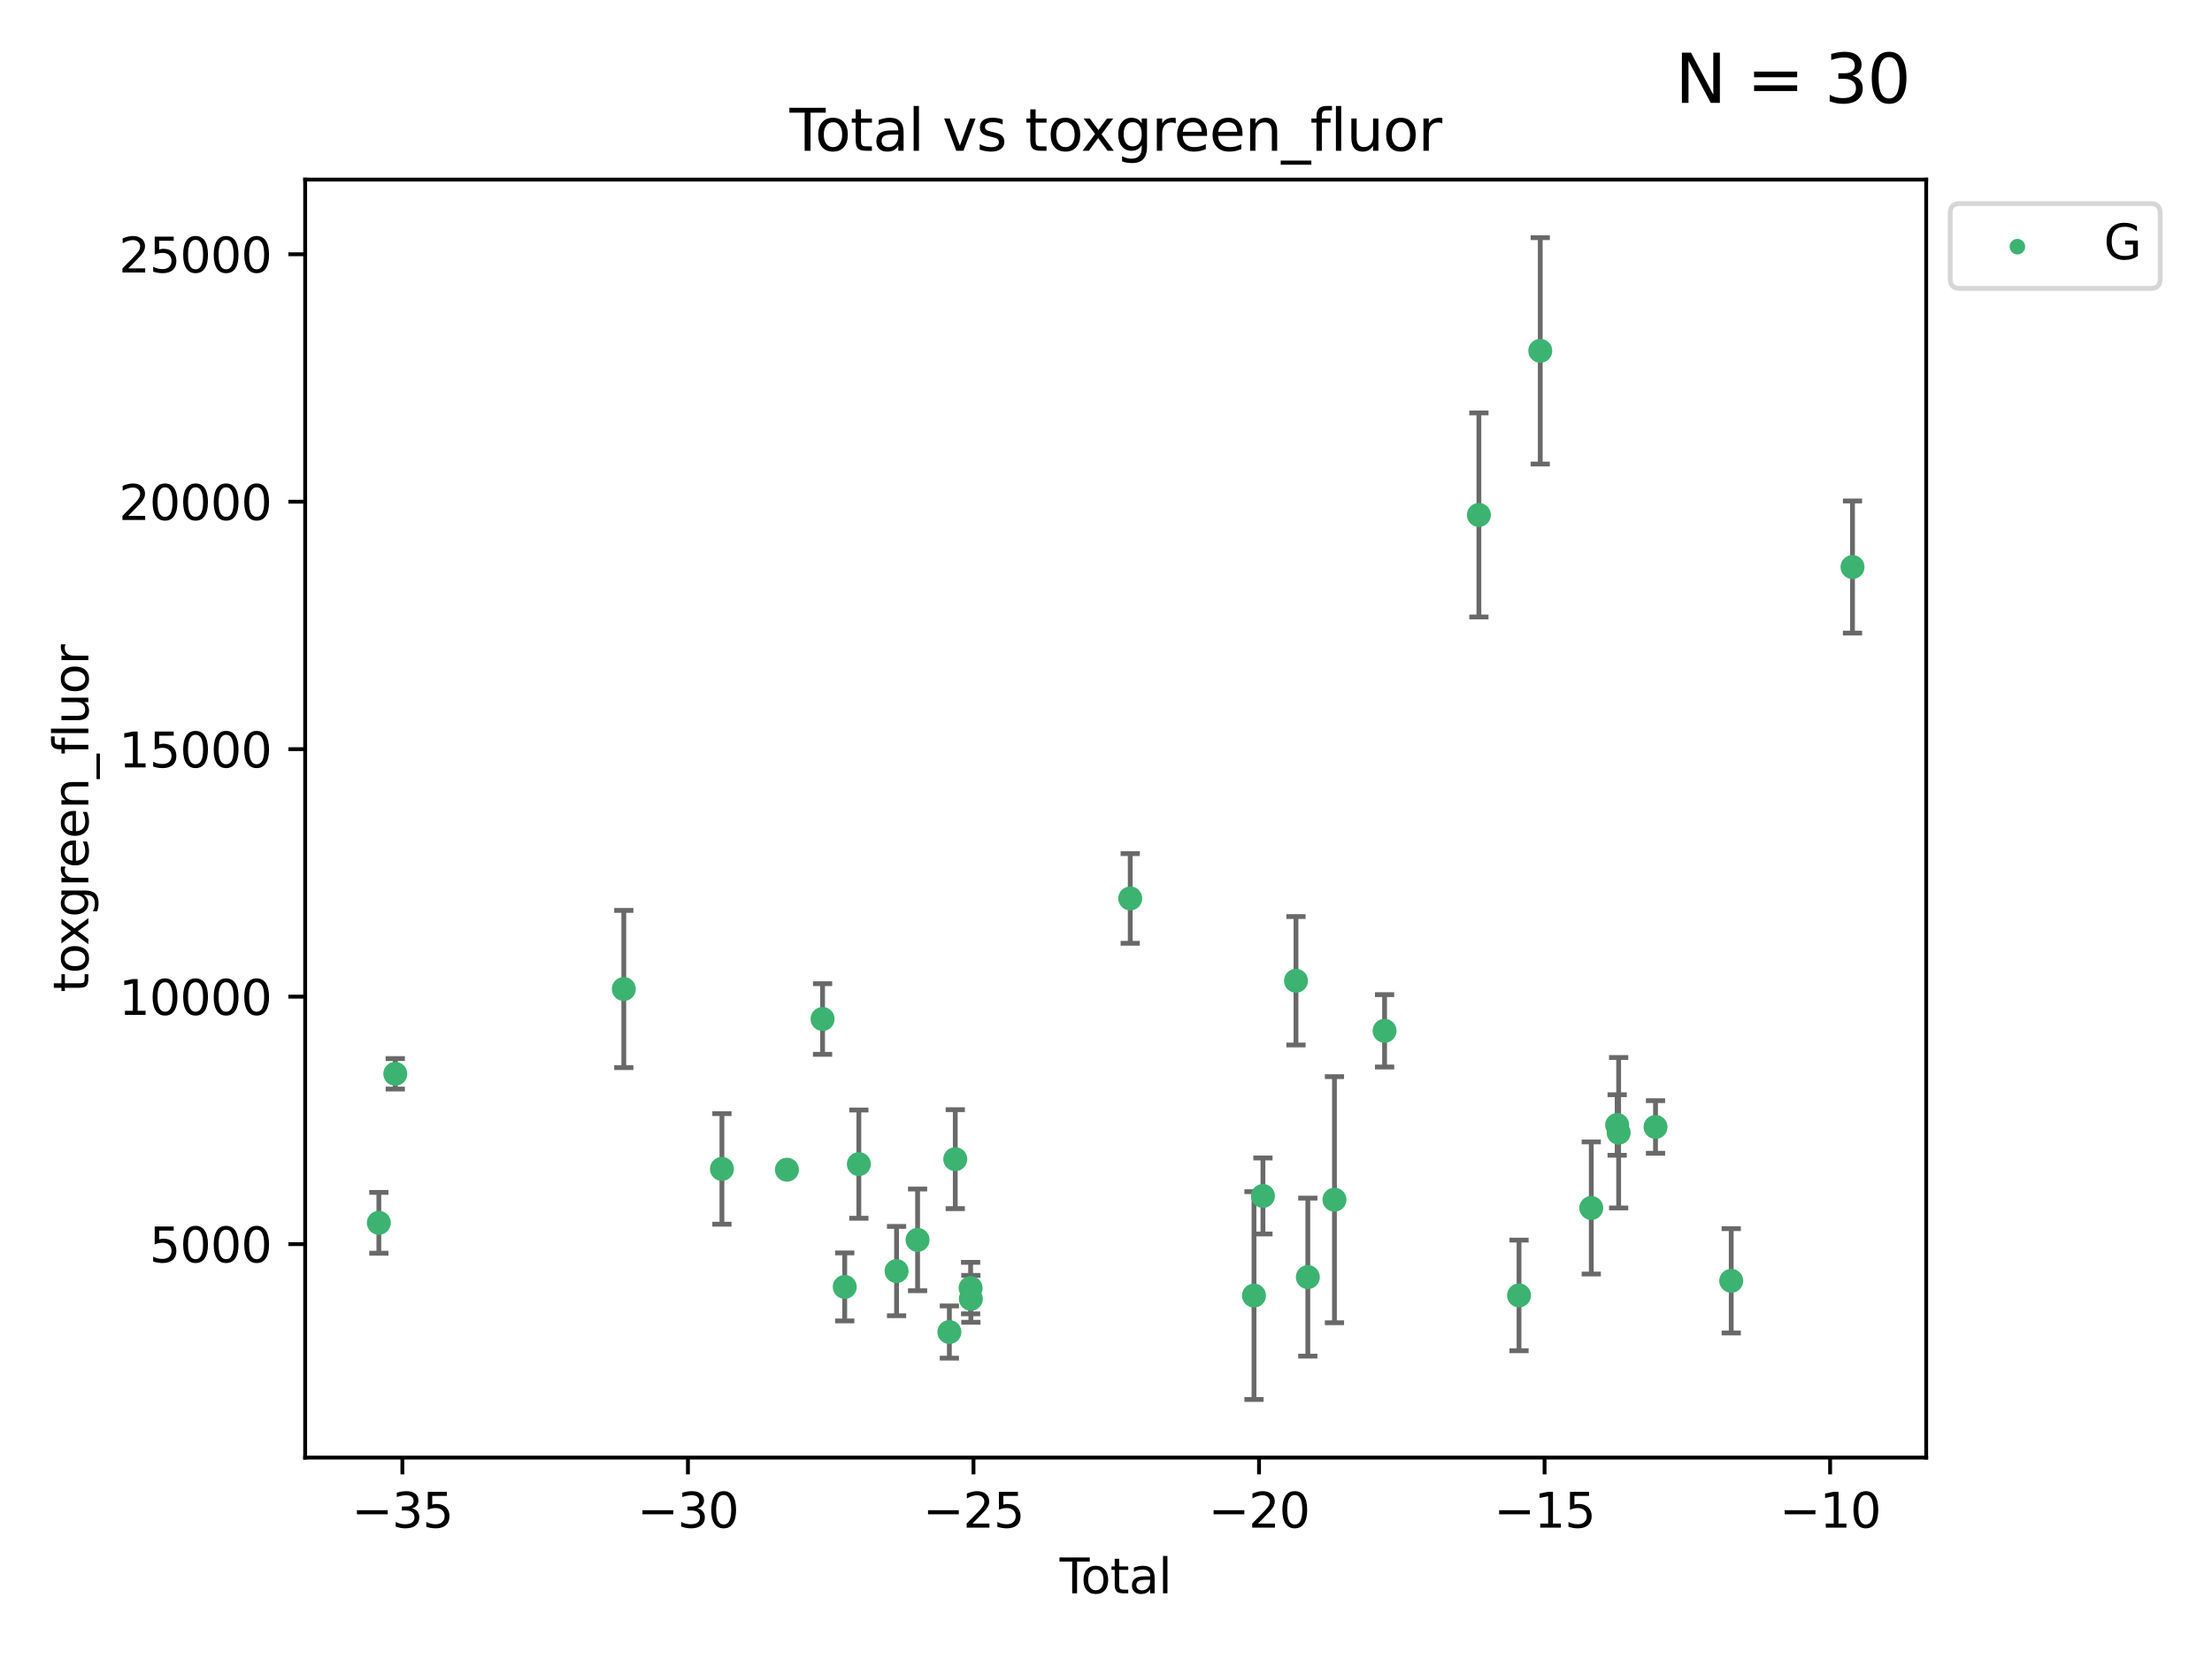 <?xml version="1.0" encoding="utf-8" standalone="no"?>
<!DOCTYPE svg PUBLIC "-//W3C//DTD SVG 1.1//EN"
  "http://www.w3.org/Graphics/SVG/1.1/DTD/svg11.dtd">
<svg xmlns:xlink="http://www.w3.org/1999/xlink" width="460.8pt" height="345.6pt" viewBox="0 0 460.8 345.6" xmlns="http://www.w3.org/2000/svg" version="1.1">
 <defs>
  <style type="text/css">*{stroke-linejoin: round; stroke-linecap: butt}</style>
 </defs>
 <g id="figure_1">
  <g id="patch_1">
   <path d="M 0 345.6 
L 460.8 345.6 
L 460.8 0 
L 0 0 
z
" style="fill: #ffffff"/>
  </g>
  <g id="axes_1">
   <g id="patch_2">
    <path d="M 63.571 303.64 
L 401.26 303.64 
L 401.26 37.411 
L 63.571 37.411 
z
" style="fill: #ffffff"/>
   </g>
   <g id="PathCollection_1">
    <defs>
     <path id="md6743d8548" d="M 0 1.118 
C 0.297 1.118 0.581 1 0.791 0.791 
C 1 0.581 1.118 0.297 1.118 0 
C 1.118 -0.297 1 -0.581 0.791 -0.791 
C 0.581 -1 0.297 -1.118 0 -1.118 
C -0.297 -1.118 -0.581 -1 -0.791 -0.791 
C -1 -0.581 -1.118 -0.297 -1.118 0 
C -1.118 0.297 -1 0.581 -0.791 0.791 
C -0.581 1 -0.297 1.118 0 1.118 
z
" style="stroke: #3cb371"/>
    </defs>
    <g clip-path="url(#pfa1fa886af)">
     <use xlink:href="#md6743d8548" x="78.921" y="254.733" style="fill: #3cb371; stroke: #3cb371"/>
     <use xlink:href="#md6743d8548" x="82.343" y="223.696" style="fill: #3cb371; stroke: #3cb371"/>
     <use xlink:href="#md6743d8548" x="129.95" y="206.031" style="fill: #3cb371; stroke: #3cb371"/>
     <use xlink:href="#md6743d8548" x="150.39" y="243.507" style="fill: #3cb371; stroke: #3cb371"/>
     <use xlink:href="#md6743d8548" x="163.931" y="243.675" style="fill: #3cb371; stroke: #3cb371"/>
     <use xlink:href="#md6743d8548" x="171.358" y="212.277" style="fill: #3cb371; stroke: #3cb371"/>
     <use xlink:href="#md6743d8548" x="175.972" y="268.086" style="fill: #3cb371; stroke: #3cb371"/>
     <use xlink:href="#md6743d8548" x="178.915" y="242.509" style="fill: #3cb371; stroke: #3cb371"/>
     <use xlink:href="#md6743d8548" x="186.771" y="264.787" style="fill: #3cb371; stroke: #3cb371"/>
     <use xlink:href="#md6743d8548" x="191.149" y="258.29" style="fill: #3cb371; stroke: #3cb371"/>
     <use xlink:href="#md6743d8548" x="197.771" y="277.486" style="fill: #3cb371; stroke: #3cb371"/>
     <use xlink:href="#md6743d8548" x="199" y="241.474" style="fill: #3cb371; stroke: #3cb371"/>
     <use xlink:href="#md6743d8548" x="202.198" y="268.329" style="fill: #3cb371; stroke: #3cb371"/>
     <use xlink:href="#md6743d8548" x="202.248" y="270.569" style="fill: #3cb371; stroke: #3cb371"/>
     <use xlink:href="#md6743d8548" x="235.447" y="187.165" style="fill: #3cb371; stroke: #3cb371"/>
     <use xlink:href="#md6743d8548" x="261.228" y="269.895" style="fill: #3cb371; stroke: #3cb371"/>
     <use xlink:href="#md6743d8548" x="263.091" y="249.143" style="fill: #3cb371; stroke: #3cb371"/>
     <use xlink:href="#md6743d8548" x="269.975" y="204.313" style="fill: #3cb371; stroke: #3cb371"/>
     <use xlink:href="#md6743d8548" x="272.445" y="266.047" style="fill: #3cb371; stroke: #3cb371"/>
     <use xlink:href="#md6743d8548" x="277.992" y="249.917" style="fill: #3cb371; stroke: #3cb371"/>
     <use xlink:href="#md6743d8548" x="288.435" y="214.737" style="fill: #3cb371; stroke: #3cb371"/>
     <use xlink:href="#md6743d8548" x="308.08" y="107.273" style="fill: #3cb371; stroke: #3cb371"/>
     <use xlink:href="#md6743d8548" x="316.442" y="269.859" style="fill: #3cb371; stroke: #3cb371"/>
     <use xlink:href="#md6743d8548" x="320.864" y="73.086" style="fill: #3cb371; stroke: #3cb371"/>
     <use xlink:href="#md6743d8548" x="331.491" y="251.643" style="fill: #3cb371; stroke: #3cb371"/>
     <use xlink:href="#md6743d8548" x="336.885" y="234.353" style="fill: #3cb371; stroke: #3cb371"/>
     <use xlink:href="#md6743d8548" x="337.195" y="235.969" style="fill: #3cb371; stroke: #3cb371"/>
     <use xlink:href="#md6743d8548" x="344.877" y="234.766" style="fill: #3cb371; stroke: #3cb371"/>
     <use xlink:href="#md6743d8548" x="360.645" y="266.818" style="fill: #3cb371; stroke: #3cb371"/>
     <use xlink:href="#md6743d8548" x="385.911" y="118.122" style="fill: #3cb371; stroke: #3cb371"/>
    </g>
   </g>
   <g id="matplotlib.axis_1">
    <g id="xtick_1">
     <g id="line2d_1">
      <defs>
       <path id="md0220ce184" d="M 0 0 
L 0 3.5 
" style="stroke: #000000; stroke-width: 0.8"/>
      </defs>
      <g>
       <use xlink:href="#md0220ce184" x="83.825" y="303.64" style="stroke: #000000; stroke-width: 0.8"/>
      </g>
     </g>
     <g id="text_1">
      <!-- −35 -->
      <g transform="translate(73.272 318.238)scale(0.1 -0.1)">
       <defs>
        <path id="DejaVuSans-2212" d="M 678 2272 
L 4684 2272 
L 4684 1741 
L 678 1741 
L 678 2272 
z
" transform="scale(0.016)"/>
        <path id="DejaVuSans-33" d="M 2597 2516 
Q 3050 2419 3304 2112 
Q 3559 1806 3559 1356 
Q 3559 666 3084 287 
Q 2609 -91 1734 -91 
Q 1441 -91 1130 -33 
Q 819 25 488 141 
L 488 750 
Q 750 597 1062 519 
Q 1375 441 1716 441 
Q 2309 441 2620 675 
Q 2931 909 2931 1356 
Q 2931 1769 2642 2001 
Q 2353 2234 1838 2234 
L 1294 2234 
L 1294 2753 
L 1863 2753 
Q 2328 2753 2575 2939 
Q 2822 3125 2822 3475 
Q 2822 3834 2567 4026 
Q 2313 4219 1838 4219 
Q 1578 4219 1281 4162 
Q 984 4106 628 3988 
L 628 4550 
Q 988 4650 1302 4700 
Q 1616 4750 1894 4750 
Q 2613 4750 3031 4423 
Q 3450 4097 3450 3541 
Q 3450 3153 3228 2886 
Q 3006 2619 2597 2516 
z
" transform="scale(0.016)"/>
        <path id="DejaVuSans-35" d="M 691 4666 
L 3169 4666 
L 3169 4134 
L 1269 4134 
L 1269 2991 
Q 1406 3038 1543 3061 
Q 1681 3084 1819 3084 
Q 2600 3084 3056 2656 
Q 3513 2228 3513 1497 
Q 3513 744 3044 326 
Q 2575 -91 1722 -91 
Q 1428 -91 1123 -41 
Q 819 9 494 109 
L 494 744 
Q 775 591 1075 516 
Q 1375 441 1709 441 
Q 2250 441 2565 725 
Q 2881 1009 2881 1497 
Q 2881 1984 2565 2268 
Q 2250 2553 1709 2553 
Q 1456 2553 1204 2497 
Q 953 2441 691 2322 
L 691 4666 
z
" transform="scale(0.016)"/>
       </defs>
       <use xlink:href="#DejaVuSans-2212"/>
       <use xlink:href="#DejaVuSans-33" x="83.789"/>
       <use xlink:href="#DejaVuSans-35" x="147.412"/>
      </g>
     </g>
    </g>
    <g id="xtick_2">
     <g id="line2d_2">
      <g>
       <use xlink:href="#md0220ce184" x="143.309" y="303.64" style="stroke: #000000; stroke-width: 0.8"/>
      </g>
     </g>
     <g id="text_2">
      <!-- −30 -->
      <g transform="translate(132.757 318.238)scale(0.1 -0.1)">
       <defs>
        <path id="DejaVuSans-30" d="M 2034 4250 
Q 1547 4250 1301 3770 
Q 1056 3291 1056 2328 
Q 1056 1369 1301 889 
Q 1547 409 2034 409 
Q 2525 409 2770 889 
Q 3016 1369 3016 2328 
Q 3016 3291 2770 3770 
Q 2525 4250 2034 4250 
z
M 2034 4750 
Q 2819 4750 3233 4129 
Q 3647 3509 3647 2328 
Q 3647 1150 3233 529 
Q 2819 -91 2034 -91 
Q 1250 -91 836 529 
Q 422 1150 422 2328 
Q 422 3509 836 4129 
Q 1250 4750 2034 4750 
z
" transform="scale(0.016)"/>
       </defs>
       <use xlink:href="#DejaVuSans-2212"/>
       <use xlink:href="#DejaVuSans-33" x="83.789"/>
       <use xlink:href="#DejaVuSans-30" x="147.412"/>
      </g>
     </g>
    </g>
    <g id="xtick_3">
     <g id="line2d_3">
      <g>
       <use xlink:href="#md0220ce184" x="202.794" y="303.64" style="stroke: #000000; stroke-width: 0.8"/>
      </g>
     </g>
     <g id="text_3">
      <!-- −25 -->
      <g transform="translate(192.241 318.238)scale(0.1 -0.1)">
       <defs>
        <path id="DejaVuSans-32" d="M 1228 531 
L 3431 531 
L 3431 0 
L 469 0 
L 469 531 
Q 828 903 1448 1529 
Q 2069 2156 2228 2338 
Q 2531 2678 2651 2914 
Q 2772 3150 2772 3378 
Q 2772 3750 2511 3984 
Q 2250 4219 1831 4219 
Q 1534 4219 1204 4116 
Q 875 4013 500 3803 
L 500 4441 
Q 881 4594 1212 4672 
Q 1544 4750 1819 4750 
Q 2544 4750 2975 4387 
Q 3406 4025 3406 3419 
Q 3406 3131 3298 2873 
Q 3191 2616 2906 2266 
Q 2828 2175 2409 1742 
Q 1991 1309 1228 531 
z
" transform="scale(0.016)"/>
       </defs>
       <use xlink:href="#DejaVuSans-2212"/>
       <use xlink:href="#DejaVuSans-32" x="83.789"/>
       <use xlink:href="#DejaVuSans-35" x="147.412"/>
      </g>
     </g>
    </g>
    <g id="xtick_4">
     <g id="line2d_4">
      <g>
       <use xlink:href="#md0220ce184" x="262.278" y="303.64" style="stroke: #000000; stroke-width: 0.8"/>
      </g>
     </g>
     <g id="text_4">
      <!-- −20 -->
      <g transform="translate(251.726 318.238)scale(0.1 -0.1)">
       <use xlink:href="#DejaVuSans-2212"/>
       <use xlink:href="#DejaVuSans-32" x="83.789"/>
       <use xlink:href="#DejaVuSans-30" x="147.412"/>
      </g>
     </g>
    </g>
    <g id="xtick_5">
     <g id="line2d_5">
      <g>
       <use xlink:href="#md0220ce184" x="321.763" y="303.64" style="stroke: #000000; stroke-width: 0.8"/>
      </g>
     </g>
     <g id="text_5">
      <!-- −15 -->
      <g transform="translate(311.21 318.238)scale(0.1 -0.1)">
       <defs>
        <path id="DejaVuSans-31" d="M 794 531 
L 1825 531 
L 1825 4091 
L 703 3866 
L 703 4441 
L 1819 4666 
L 2450 4666 
L 2450 531 
L 3481 531 
L 3481 0 
L 794 0 
L 794 531 
z
" transform="scale(0.016)"/>
       </defs>
       <use xlink:href="#DejaVuSans-2212"/>
       <use xlink:href="#DejaVuSans-31" x="83.789"/>
       <use xlink:href="#DejaVuSans-35" x="147.412"/>
      </g>
     </g>
    </g>
    <g id="xtick_6">
     <g id="line2d_6">
      <g>
       <use xlink:href="#md0220ce184" x="381.247" y="303.64" style="stroke: #000000; stroke-width: 0.8"/>
      </g>
     </g>
     <g id="text_6">
      <!-- −10 -->
      <g transform="translate(370.695 318.238)scale(0.1 -0.1)">
       <use xlink:href="#DejaVuSans-2212"/>
       <use xlink:href="#DejaVuSans-31" x="83.789"/>
       <use xlink:href="#DejaVuSans-30" x="147.412"/>
      </g>
     </g>
    </g>
    <g id="text_7">
     <!-- Total -->
     <g transform="translate(220.739 331.917)scale(0.1 -0.1)">
      <defs>
       <path id="DejaVuSans-54" d="M -19 4666 
L 3928 4666 
L 3928 4134 
L 2272 4134 
L 2272 0 
L 1638 0 
L 1638 4134 
L -19 4134 
L -19 4666 
z
" transform="scale(0.016)"/>
       <path id="DejaVuSans-6f" d="M 1959 3097 
Q 1497 3097 1228 2736 
Q 959 2375 959 1747 
Q 959 1119 1226 758 
Q 1494 397 1959 397 
Q 2419 397 2687 759 
Q 2956 1122 2956 1747 
Q 2956 2369 2687 2733 
Q 2419 3097 1959 3097 
z
M 1959 3584 
Q 2709 3584 3137 3096 
Q 3566 2609 3566 1747 
Q 3566 888 3137 398 
Q 2709 -91 1959 -91 
Q 1206 -91 779 398 
Q 353 888 353 1747 
Q 353 2609 779 3096 
Q 1206 3584 1959 3584 
z
" transform="scale(0.016)"/>
       <path id="DejaVuSans-74" d="M 1172 4494 
L 1172 3500 
L 2356 3500 
L 2356 3053 
L 1172 3053 
L 1172 1153 
Q 1172 725 1289 603 
Q 1406 481 1766 481 
L 2356 481 
L 2356 0 
L 1766 0 
Q 1100 0 847 248 
Q 594 497 594 1153 
L 594 3053 
L 172 3053 
L 172 3500 
L 594 3500 
L 594 4494 
L 1172 4494 
z
" transform="scale(0.016)"/>
       <path id="DejaVuSans-61" d="M 2194 1759 
Q 1497 1759 1228 1600 
Q 959 1441 959 1056 
Q 959 750 1161 570 
Q 1363 391 1709 391 
Q 2188 391 2477 730 
Q 2766 1069 2766 1631 
L 2766 1759 
L 2194 1759 
z
M 3341 1997 
L 3341 0 
L 2766 0 
L 2766 531 
Q 2569 213 2275 61 
Q 1981 -91 1556 -91 
Q 1019 -91 701 211 
Q 384 513 384 1019 
Q 384 1609 779 1909 
Q 1175 2209 1959 2209 
L 2766 2209 
L 2766 2266 
Q 2766 2663 2505 2880 
Q 2244 3097 1772 3097 
Q 1472 3097 1187 3025 
Q 903 2953 641 2809 
L 641 3341 
Q 956 3463 1253 3523 
Q 1550 3584 1831 3584 
Q 2591 3584 2966 3190 
Q 3341 2797 3341 1997 
z
" transform="scale(0.016)"/>
       <path id="DejaVuSans-6c" d="M 603 4863 
L 1178 4863 
L 1178 0 
L 603 0 
L 603 4863 
z
" transform="scale(0.016)"/>
      </defs>
      <use xlink:href="#DejaVuSans-54"/>
      <use xlink:href="#DejaVuSans-6f" x="44.084"/>
      <use xlink:href="#DejaVuSans-74" x="105.266"/>
      <use xlink:href="#DejaVuSans-61" x="144.475"/>
      <use xlink:href="#DejaVuSans-6c" x="205.754"/>
     </g>
    </g>
   </g>
   <g id="matplotlib.axis_2">
    <g id="ytick_1">
     <g id="line2d_7">
      <defs>
       <path id="m337aaa0ba7" d="M 0 0 
L -3.5 0 
" style="stroke: #000000; stroke-width: 0.8"/>
      </defs>
      <g>
       <use xlink:href="#m337aaa0ba7" x="63.571" y="259.169" style="stroke: #000000; stroke-width: 0.8"/>
      </g>
     </g>
     <g id="text_8">
      <!-- 5000 -->
      <g transform="translate(31.121 262.968)scale(0.1 -0.1)">
       <use xlink:href="#DejaVuSans-35"/>
       <use xlink:href="#DejaVuSans-30" x="63.623"/>
       <use xlink:href="#DejaVuSans-30" x="127.246"/>
       <use xlink:href="#DejaVuSans-30" x="190.869"/>
      </g>
     </g>
    </g>
    <g id="ytick_2">
     <g id="line2d_8">
      <g>
       <use xlink:href="#m337aaa0ba7" x="63.571" y="207.618" style="stroke: #000000; stroke-width: 0.8"/>
      </g>
     </g>
     <g id="text_9">
      <!-- 10000 -->
      <g transform="translate(24.759 211.417)scale(0.1 -0.1)">
       <use xlink:href="#DejaVuSans-31"/>
       <use xlink:href="#DejaVuSans-30" x="63.623"/>
       <use xlink:href="#DejaVuSans-30" x="127.246"/>
       <use xlink:href="#DejaVuSans-30" x="190.869"/>
       <use xlink:href="#DejaVuSans-30" x="254.492"/>
      </g>
     </g>
    </g>
    <g id="ytick_3">
     <g id="line2d_9">
      <g>
       <use xlink:href="#m337aaa0ba7" x="63.571" y="156.067" style="stroke: #000000; stroke-width: 0.8"/>
      </g>
     </g>
     <g id="text_10">
      <!-- 15000 -->
      <g transform="translate(24.759 159.866)scale(0.1 -0.1)">
       <use xlink:href="#DejaVuSans-31"/>
       <use xlink:href="#DejaVuSans-35" x="63.623"/>
       <use xlink:href="#DejaVuSans-30" x="127.246"/>
       <use xlink:href="#DejaVuSans-30" x="190.869"/>
       <use xlink:href="#DejaVuSans-30" x="254.492"/>
      </g>
     </g>
    </g>
    <g id="ytick_4">
     <g id="line2d_10">
      <g>
       <use xlink:href="#m337aaa0ba7" x="63.571" y="104.516" style="stroke: #000000; stroke-width: 0.8"/>
      </g>
     </g>
     <g id="text_11">
      <!-- 20000 -->
      <g transform="translate(24.759 108.315)scale(0.1 -0.1)">
       <use xlink:href="#DejaVuSans-32"/>
       <use xlink:href="#DejaVuSans-30" x="63.623"/>
       <use xlink:href="#DejaVuSans-30" x="127.246"/>
       <use xlink:href="#DejaVuSans-30" x="190.869"/>
       <use xlink:href="#DejaVuSans-30" x="254.492"/>
      </g>
     </g>
    </g>
    <g id="ytick_5">
     <g id="line2d_11">
      <g>
       <use xlink:href="#m337aaa0ba7" x="63.571" y="52.965" style="stroke: #000000; stroke-width: 0.8"/>
      </g>
     </g>
     <g id="text_12">
      <!-- 25000 -->
      <g transform="translate(24.759 56.764)scale(0.1 -0.1)">
       <use xlink:href="#DejaVuSans-32"/>
       <use xlink:href="#DejaVuSans-35" x="63.623"/>
       <use xlink:href="#DejaVuSans-30" x="127.246"/>
       <use xlink:href="#DejaVuSans-30" x="190.869"/>
       <use xlink:href="#DejaVuSans-30" x="254.492"/>
      </g>
     </g>
    </g>
    <g id="text_13">
     <!-- toxgreen_fluor -->
     <g transform="translate(18.401 206.72)rotate(-90)scale(0.1 -0.1)">
      <defs>
       <path id="DejaVuSans-78" d="M 3513 3500 
L 2247 1797 
L 3578 0 
L 2900 0 
L 1881 1375 
L 863 0 
L 184 0 
L 1544 1831 
L 300 3500 
L 978 3500 
L 1906 2253 
L 2834 3500 
L 3513 3500 
z
" transform="scale(0.016)"/>
       <path id="DejaVuSans-67" d="M 2906 1791 
Q 2906 2416 2648 2759 
Q 2391 3103 1925 3103 
Q 1463 3103 1205 2759 
Q 947 2416 947 1791 
Q 947 1169 1205 825 
Q 1463 481 1925 481 
Q 2391 481 2648 825 
Q 2906 1169 2906 1791 
z
M 3481 434 
Q 3481 -459 3084 -895 
Q 2688 -1331 1869 -1331 
Q 1566 -1331 1297 -1286 
Q 1028 -1241 775 -1147 
L 775 -588 
Q 1028 -725 1275 -790 
Q 1522 -856 1778 -856 
Q 2344 -856 2625 -561 
Q 2906 -266 2906 331 
L 2906 616 
Q 2728 306 2450 153 
Q 2172 0 1784 0 
Q 1141 0 747 490 
Q 353 981 353 1791 
Q 353 2603 747 3093 
Q 1141 3584 1784 3584 
Q 2172 3584 2450 3431 
Q 2728 3278 2906 2969 
L 2906 3500 
L 3481 3500 
L 3481 434 
z
" transform="scale(0.016)"/>
       <path id="DejaVuSans-72" d="M 2631 2963 
Q 2534 3019 2420 3045 
Q 2306 3072 2169 3072 
Q 1681 3072 1420 2755 
Q 1159 2438 1159 1844 
L 1159 0 
L 581 0 
L 581 3500 
L 1159 3500 
L 1159 2956 
Q 1341 3275 1631 3429 
Q 1922 3584 2338 3584 
Q 2397 3584 2469 3576 
Q 2541 3569 2628 3553 
L 2631 2963 
z
" transform="scale(0.016)"/>
       <path id="DejaVuSans-65" d="M 3597 1894 
L 3597 1613 
L 953 1613 
Q 991 1019 1311 708 
Q 1631 397 2203 397 
Q 2534 397 2845 478 
Q 3156 559 3463 722 
L 3463 178 
Q 3153 47 2828 -22 
Q 2503 -91 2169 -91 
Q 1331 -91 842 396 
Q 353 884 353 1716 
Q 353 2575 817 3079 
Q 1281 3584 2069 3584 
Q 2775 3584 3186 3129 
Q 3597 2675 3597 1894 
z
M 3022 2063 
Q 3016 2534 2758 2815 
Q 2500 3097 2075 3097 
Q 1594 3097 1305 2825 
Q 1016 2553 972 2059 
L 3022 2063 
z
" transform="scale(0.016)"/>
       <path id="DejaVuSans-6e" d="M 3513 2113 
L 3513 0 
L 2938 0 
L 2938 2094 
Q 2938 2591 2744 2837 
Q 2550 3084 2163 3084 
Q 1697 3084 1428 2787 
Q 1159 2491 1159 1978 
L 1159 0 
L 581 0 
L 581 3500 
L 1159 3500 
L 1159 2956 
Q 1366 3272 1645 3428 
Q 1925 3584 2291 3584 
Q 2894 3584 3203 3211 
Q 3513 2838 3513 2113 
z
" transform="scale(0.016)"/>
       <path id="DejaVuSans-5f" d="M 3263 -1063 
L 3263 -1509 
L -63 -1509 
L -63 -1063 
L 3263 -1063 
z
" transform="scale(0.016)"/>
       <path id="DejaVuSans-66" d="M 2375 4863 
L 2375 4384 
L 1825 4384 
Q 1516 4384 1395 4259 
Q 1275 4134 1275 3809 
L 1275 3500 
L 2222 3500 
L 2222 3053 
L 1275 3053 
L 1275 0 
L 697 0 
L 697 3053 
L 147 3053 
L 147 3500 
L 697 3500 
L 697 3744 
Q 697 4328 969 4595 
Q 1241 4863 1831 4863 
L 2375 4863 
z
" transform="scale(0.016)"/>
       <path id="DejaVuSans-75" d="M 544 1381 
L 544 3500 
L 1119 3500 
L 1119 1403 
Q 1119 906 1312 657 
Q 1506 409 1894 409 
Q 2359 409 2629 706 
Q 2900 1003 2900 1516 
L 2900 3500 
L 3475 3500 
L 3475 0 
L 2900 0 
L 2900 538 
Q 2691 219 2414 64 
Q 2138 -91 1772 -91 
Q 1169 -91 856 284 
Q 544 659 544 1381 
z
M 1991 3584 
L 1991 3584 
z
" transform="scale(0.016)"/>
      </defs>
      <use xlink:href="#DejaVuSans-74"/>
      <use xlink:href="#DejaVuSans-6f" x="39.209"/>
      <use xlink:href="#DejaVuSans-78" x="97.266"/>
      <use xlink:href="#DejaVuSans-67" x="156.445"/>
      <use xlink:href="#DejaVuSans-72" x="219.922"/>
      <use xlink:href="#DejaVuSans-65" x="258.785"/>
      <use xlink:href="#DejaVuSans-65" x="320.309"/>
      <use xlink:href="#DejaVuSans-6e" x="381.832"/>
      <use xlink:href="#DejaVuSans-5f" x="445.211"/>
      <use xlink:href="#DejaVuSans-66" x="495.211"/>
      <use xlink:href="#DejaVuSans-6c" x="530.416"/>
      <use xlink:href="#DejaVuSans-75" x="558.199"/>
      <use xlink:href="#DejaVuSans-6f" x="621.578"/>
      <use xlink:href="#DejaVuSans-72" x="682.76"/>
     </g>
    </g>
   </g>
   <g id="LineCollection_1">
    <path d="M 78.921 261.072 
L 78.921 248.394 
" clip-path="url(#pfa1fa886af)" style="fill: none; stroke: #696969"/>
    <path d="M 82.343 226.871 
L 82.343 220.52 
" clip-path="url(#pfa1fa886af)" style="fill: none; stroke: #696969"/>
    <path d="M 129.95 222.408 
L 129.95 189.654 
" clip-path="url(#pfa1fa886af)" style="fill: none; stroke: #696969"/>
    <path d="M 150.39 255.023 
L 150.39 231.991 
" clip-path="url(#pfa1fa886af)" style="fill: none; stroke: #696969"/>
    <path d="M 163.931 244.551 
L 163.931 242.799 
" clip-path="url(#pfa1fa886af)" style="fill: none; stroke: #696969"/>
    <path d="M 171.358 219.636 
L 171.358 204.917 
" clip-path="url(#pfa1fa886af)" style="fill: none; stroke: #696969"/>
    <path d="M 175.972 275.172 
L 175.972 260.999 
" clip-path="url(#pfa1fa886af)" style="fill: none; stroke: #696969"/>
    <path d="M 178.915 253.783 
L 178.915 231.235 
" clip-path="url(#pfa1fa886af)" style="fill: none; stroke: #696969"/>
    <path d="M 186.771 274.089 
L 186.771 255.485 
" clip-path="url(#pfa1fa886af)" style="fill: none; stroke: #696969"/>
    <path d="M 191.149 268.883 
L 191.149 247.697 
" clip-path="url(#pfa1fa886af)" style="fill: none; stroke: #696969"/>
    <path d="M 197.771 282.923 
L 197.771 272.048 
" clip-path="url(#pfa1fa886af)" style="fill: none; stroke: #696969"/>
    <path d="M 199 251.782 
L 199 231.166 
" clip-path="url(#pfa1fa886af)" style="fill: none; stroke: #696969"/>
    <path d="M 202.198 273.693 
L 202.198 262.966 
" clip-path="url(#pfa1fa886af)" style="fill: none; stroke: #696969"/>
    <path d="M 202.248 275.452 
L 202.248 265.685 
" clip-path="url(#pfa1fa886af)" style="fill: none; stroke: #696969"/>
    <path d="M 235.447 196.506 
L 235.447 177.823 
" clip-path="url(#pfa1fa886af)" style="fill: none; stroke: #696969"/>
    <path d="M 261.228 291.539 
L 261.228 248.251 
" clip-path="url(#pfa1fa886af)" style="fill: none; stroke: #696969"/>
    <path d="M 263.091 257.06 
L 263.091 241.227 
" clip-path="url(#pfa1fa886af)" style="fill: none; stroke: #696969"/>
    <path d="M 269.975 217.692 
L 269.975 190.934 
" clip-path="url(#pfa1fa886af)" style="fill: none; stroke: #696969"/>
    <path d="M 272.445 282.506 
L 272.445 249.589 
" clip-path="url(#pfa1fa886af)" style="fill: none; stroke: #696969"/>
    <path d="M 277.992 275.55 
L 277.992 224.285 
" clip-path="url(#pfa1fa886af)" style="fill: none; stroke: #696969"/>
    <path d="M 288.435 222.276 
L 288.435 207.199 
" clip-path="url(#pfa1fa886af)" style="fill: none; stroke: #696969"/>
    <path d="M 308.08 128.527 
L 308.08 86.02 
" clip-path="url(#pfa1fa886af)" style="fill: none; stroke: #696969"/>
    <path d="M 316.442 281.381 
L 316.442 258.336 
" clip-path="url(#pfa1fa886af)" style="fill: none; stroke: #696969"/>
    <path d="M 320.864 96.66 
L 320.864 49.513 
" clip-path="url(#pfa1fa886af)" style="fill: none; stroke: #696969"/>
    <path d="M 331.491 265.405 
L 331.491 237.88 
" clip-path="url(#pfa1fa886af)" style="fill: none; stroke: #696969"/>
    <path d="M 336.885 240.663 
L 336.885 228.043 
" clip-path="url(#pfa1fa886af)" style="fill: none; stroke: #696969"/>
    <path d="M 337.195 251.641 
L 337.195 220.298 
" clip-path="url(#pfa1fa886af)" style="fill: none; stroke: #696969"/>
    <path d="M 344.877 240.246 
L 344.877 229.286 
" clip-path="url(#pfa1fa886af)" style="fill: none; stroke: #696969"/>
    <path d="M 360.645 277.684 
L 360.645 255.952 
" clip-path="url(#pfa1fa886af)" style="fill: none; stroke: #696969"/>
    <path d="M 385.911 131.881 
L 385.911 104.363 
" clip-path="url(#pfa1fa886af)" style="fill: none; stroke: #696969"/>
   </g>
   <g id="line2d_12">
    <defs>
     <path id="m66c86233c3" d="M 2 0 
L -2 -0 
" style="stroke: #696969"/>
    </defs>
    <g clip-path="url(#pfa1fa886af)">
     <use xlink:href="#m66c86233c3" x="78.921" y="261.072" style="fill: #696969; stroke: #696969"/>
     <use xlink:href="#m66c86233c3" x="82.343" y="226.871" style="fill: #696969; stroke: #696969"/>
     <use xlink:href="#m66c86233c3" x="129.95" y="222.408" style="fill: #696969; stroke: #696969"/>
     <use xlink:href="#m66c86233c3" x="150.39" y="255.023" style="fill: #696969; stroke: #696969"/>
     <use xlink:href="#m66c86233c3" x="163.931" y="244.551" style="fill: #696969; stroke: #696969"/>
     <use xlink:href="#m66c86233c3" x="171.358" y="219.636" style="fill: #696969; stroke: #696969"/>
     <use xlink:href="#m66c86233c3" x="175.972" y="275.172" style="fill: #696969; stroke: #696969"/>
     <use xlink:href="#m66c86233c3" x="178.915" y="253.783" style="fill: #696969; stroke: #696969"/>
     <use xlink:href="#m66c86233c3" x="186.771" y="274.089" style="fill: #696969; stroke: #696969"/>
     <use xlink:href="#m66c86233c3" x="191.149" y="268.883" style="fill: #696969; stroke: #696969"/>
     <use xlink:href="#m66c86233c3" x="197.771" y="282.923" style="fill: #696969; stroke: #696969"/>
     <use xlink:href="#m66c86233c3" x="199" y="251.782" style="fill: #696969; stroke: #696969"/>
     <use xlink:href="#m66c86233c3" x="202.198" y="273.693" style="fill: #696969; stroke: #696969"/>
     <use xlink:href="#m66c86233c3" x="202.248" y="275.452" style="fill: #696969; stroke: #696969"/>
     <use xlink:href="#m66c86233c3" x="235.447" y="196.506" style="fill: #696969; stroke: #696969"/>
     <use xlink:href="#m66c86233c3" x="261.228" y="291.539" style="fill: #696969; stroke: #696969"/>
     <use xlink:href="#m66c86233c3" x="263.091" y="257.06" style="fill: #696969; stroke: #696969"/>
     <use xlink:href="#m66c86233c3" x="269.975" y="217.692" style="fill: #696969; stroke: #696969"/>
     <use xlink:href="#m66c86233c3" x="272.445" y="282.506" style="fill: #696969; stroke: #696969"/>
     <use xlink:href="#m66c86233c3" x="277.992" y="275.55" style="fill: #696969; stroke: #696969"/>
     <use xlink:href="#m66c86233c3" x="288.435" y="222.276" style="fill: #696969; stroke: #696969"/>
     <use xlink:href="#m66c86233c3" x="308.08" y="128.527" style="fill: #696969; stroke: #696969"/>
     <use xlink:href="#m66c86233c3" x="316.442" y="281.381" style="fill: #696969; stroke: #696969"/>
     <use xlink:href="#m66c86233c3" x="320.864" y="96.66" style="fill: #696969; stroke: #696969"/>
     <use xlink:href="#m66c86233c3" x="331.491" y="265.405" style="fill: #696969; stroke: #696969"/>
     <use xlink:href="#m66c86233c3" x="336.885" y="240.663" style="fill: #696969; stroke: #696969"/>
     <use xlink:href="#m66c86233c3" x="337.195" y="251.641" style="fill: #696969; stroke: #696969"/>
     <use xlink:href="#m66c86233c3" x="344.877" y="240.246" style="fill: #696969; stroke: #696969"/>
     <use xlink:href="#m66c86233c3" x="360.645" y="277.684" style="fill: #696969; stroke: #696969"/>
     <use xlink:href="#m66c86233c3" x="385.911" y="131.881" style="fill: #696969; stroke: #696969"/>
    </g>
   </g>
   <g id="line2d_13">
    <g clip-path="url(#pfa1fa886af)">
     <use xlink:href="#m66c86233c3" x="78.921" y="248.394" style="fill: #696969; stroke: #696969"/>
     <use xlink:href="#m66c86233c3" x="82.343" y="220.52" style="fill: #696969; stroke: #696969"/>
     <use xlink:href="#m66c86233c3" x="129.95" y="189.654" style="fill: #696969; stroke: #696969"/>
     <use xlink:href="#m66c86233c3" x="150.39" y="231.991" style="fill: #696969; stroke: #696969"/>
     <use xlink:href="#m66c86233c3" x="163.931" y="242.799" style="fill: #696969; stroke: #696969"/>
     <use xlink:href="#m66c86233c3" x="171.358" y="204.917" style="fill: #696969; stroke: #696969"/>
     <use xlink:href="#m66c86233c3" x="175.972" y="260.999" style="fill: #696969; stroke: #696969"/>
     <use xlink:href="#m66c86233c3" x="178.915" y="231.235" style="fill: #696969; stroke: #696969"/>
     <use xlink:href="#m66c86233c3" x="186.771" y="255.485" style="fill: #696969; stroke: #696969"/>
     <use xlink:href="#m66c86233c3" x="191.149" y="247.697" style="fill: #696969; stroke: #696969"/>
     <use xlink:href="#m66c86233c3" x="197.771" y="272.048" style="fill: #696969; stroke: #696969"/>
     <use xlink:href="#m66c86233c3" x="199" y="231.166" style="fill: #696969; stroke: #696969"/>
     <use xlink:href="#m66c86233c3" x="202.198" y="262.966" style="fill: #696969; stroke: #696969"/>
     <use xlink:href="#m66c86233c3" x="202.248" y="265.685" style="fill: #696969; stroke: #696969"/>
     <use xlink:href="#m66c86233c3" x="235.447" y="177.823" style="fill: #696969; stroke: #696969"/>
     <use xlink:href="#m66c86233c3" x="261.228" y="248.251" style="fill: #696969; stroke: #696969"/>
     <use xlink:href="#m66c86233c3" x="263.091" y="241.227" style="fill: #696969; stroke: #696969"/>
     <use xlink:href="#m66c86233c3" x="269.975" y="190.934" style="fill: #696969; stroke: #696969"/>
     <use xlink:href="#m66c86233c3" x="272.445" y="249.589" style="fill: #696969; stroke: #696969"/>
     <use xlink:href="#m66c86233c3" x="277.992" y="224.285" style="fill: #696969; stroke: #696969"/>
     <use xlink:href="#m66c86233c3" x="288.435" y="207.199" style="fill: #696969; stroke: #696969"/>
     <use xlink:href="#m66c86233c3" x="308.08" y="86.02" style="fill: #696969; stroke: #696969"/>
     <use xlink:href="#m66c86233c3" x="316.442" y="258.336" style="fill: #696969; stroke: #696969"/>
     <use xlink:href="#m66c86233c3" x="320.864" y="49.513" style="fill: #696969; stroke: #696969"/>
     <use xlink:href="#m66c86233c3" x="331.491" y="237.88" style="fill: #696969; stroke: #696969"/>
     <use xlink:href="#m66c86233c3" x="336.885" y="228.043" style="fill: #696969; stroke: #696969"/>
     <use xlink:href="#m66c86233c3" x="337.195" y="220.298" style="fill: #696969; stroke: #696969"/>
     <use xlink:href="#m66c86233c3" x="344.877" y="229.286" style="fill: #696969; stroke: #696969"/>
     <use xlink:href="#m66c86233c3" x="360.645" y="255.952" style="fill: #696969; stroke: #696969"/>
     <use xlink:href="#m66c86233c3" x="385.911" y="104.363" style="fill: #696969; stroke: #696969"/>
    </g>
   </g>
   <g id="line2d_14">
    <defs>
     <path id="m07b67ddd06" d="M 0 2 
C 0.53 2 1.039 1.789 1.414 1.414 
C 1.789 1.039 2 0.53 2 0 
C 2 -0.53 1.789 -1.039 1.414 -1.414 
C 1.039 -1.789 0.53 -2 0 -2 
C -0.53 -2 -1.039 -1.789 -1.414 -1.414 
C -1.789 -1.039 -2 -0.53 -2 0 
C -2 0.53 -1.789 1.039 -1.414 1.414 
C -1.039 1.789 -0.53 2 0 2 
z
" style="stroke: #3cb371"/>
    </defs>
    <g clip-path="url(#pfa1fa886af)">
     <use xlink:href="#m07b67ddd06" x="78.921" y="254.733" style="fill: #3cb371; stroke: #3cb371"/>
     <use xlink:href="#m07b67ddd06" x="82.343" y="223.696" style="fill: #3cb371; stroke: #3cb371"/>
     <use xlink:href="#m07b67ddd06" x="129.95" y="206.031" style="fill: #3cb371; stroke: #3cb371"/>
     <use xlink:href="#m07b67ddd06" x="150.39" y="243.507" style="fill: #3cb371; stroke: #3cb371"/>
     <use xlink:href="#m07b67ddd06" x="163.931" y="243.675" style="fill: #3cb371; stroke: #3cb371"/>
     <use xlink:href="#m07b67ddd06" x="171.358" y="212.277" style="fill: #3cb371; stroke: #3cb371"/>
     <use xlink:href="#m07b67ddd06" x="175.972" y="268.086" style="fill: #3cb371; stroke: #3cb371"/>
     <use xlink:href="#m07b67ddd06" x="178.915" y="242.509" style="fill: #3cb371; stroke: #3cb371"/>
     <use xlink:href="#m07b67ddd06" x="186.771" y="264.787" style="fill: #3cb371; stroke: #3cb371"/>
     <use xlink:href="#m07b67ddd06" x="191.149" y="258.29" style="fill: #3cb371; stroke: #3cb371"/>
     <use xlink:href="#m07b67ddd06" x="197.771" y="277.486" style="fill: #3cb371; stroke: #3cb371"/>
     <use xlink:href="#m07b67ddd06" x="199" y="241.474" style="fill: #3cb371; stroke: #3cb371"/>
     <use xlink:href="#m07b67ddd06" x="202.198" y="268.329" style="fill: #3cb371; stroke: #3cb371"/>
     <use xlink:href="#m07b67ddd06" x="202.248" y="270.569" style="fill: #3cb371; stroke: #3cb371"/>
     <use xlink:href="#m07b67ddd06" x="235.447" y="187.165" style="fill: #3cb371; stroke: #3cb371"/>
     <use xlink:href="#m07b67ddd06" x="261.228" y="269.895" style="fill: #3cb371; stroke: #3cb371"/>
     <use xlink:href="#m07b67ddd06" x="263.091" y="249.143" style="fill: #3cb371; stroke: #3cb371"/>
     <use xlink:href="#m07b67ddd06" x="269.975" y="204.313" style="fill: #3cb371; stroke: #3cb371"/>
     <use xlink:href="#m07b67ddd06" x="272.445" y="266.047" style="fill: #3cb371; stroke: #3cb371"/>
     <use xlink:href="#m07b67ddd06" x="277.992" y="249.917" style="fill: #3cb371; stroke: #3cb371"/>
     <use xlink:href="#m07b67ddd06" x="288.435" y="214.737" style="fill: #3cb371; stroke: #3cb371"/>
     <use xlink:href="#m07b67ddd06" x="308.08" y="107.273" style="fill: #3cb371; stroke: #3cb371"/>
     <use xlink:href="#m07b67ddd06" x="316.442" y="269.859" style="fill: #3cb371; stroke: #3cb371"/>
     <use xlink:href="#m07b67ddd06" x="320.864" y="73.086" style="fill: #3cb371; stroke: #3cb371"/>
     <use xlink:href="#m07b67ddd06" x="331.491" y="251.643" style="fill: #3cb371; stroke: #3cb371"/>
     <use xlink:href="#m07b67ddd06" x="336.885" y="234.353" style="fill: #3cb371; stroke: #3cb371"/>
     <use xlink:href="#m07b67ddd06" x="337.195" y="235.969" style="fill: #3cb371; stroke: #3cb371"/>
     <use xlink:href="#m07b67ddd06" x="344.877" y="234.766" style="fill: #3cb371; stroke: #3cb371"/>
     <use xlink:href="#m07b67ddd06" x="360.645" y="266.818" style="fill: #3cb371; stroke: #3cb371"/>
     <use xlink:href="#m07b67ddd06" x="385.911" y="118.122" style="fill: #3cb371; stroke: #3cb371"/>
    </g>
   </g>
   <g id="patch_3">
    <path d="M 63.571 303.64 
L 63.571 37.411 
" style="fill: none; stroke: #000000; stroke-width: 0.8; stroke-linejoin: miter; stroke-linecap: square"/>
   </g>
   <g id="patch_4">
    <path d="M 401.26 303.64 
L 401.26 37.411 
" style="fill: none; stroke: #000000; stroke-width: 0.8; stroke-linejoin: miter; stroke-linecap: square"/>
   </g>
   <g id="patch_5">
    <path d="M 63.571 303.64 
L 401.26 303.64 
" style="fill: none; stroke: #000000; stroke-width: 0.8; stroke-linejoin: miter; stroke-linecap: square"/>
   </g>
   <g id="patch_6">
    <path d="M 63.571 37.411 
L 401.26 37.411 
" style="fill: none; stroke: #000000; stroke-width: 0.8; stroke-linejoin: miter; stroke-linecap: square"/>
   </g>
   <g id="text_14">
    <!-- N = 30 -->
    <g transform="translate(348.964 21.426)scale(0.14 -0.14)">
     <defs>
      <path id="DejaVuSans-4e" d="M 628 4666 
L 1478 4666 
L 3547 763 
L 3547 4666 
L 4159 4666 
L 4159 0 
L 3309 0 
L 1241 3903 
L 1241 0 
L 628 0 
L 628 4666 
z
" transform="scale(0.016)"/>
      <path id="DejaVuSans-20" transform="scale(0.016)"/>
      <path id="DejaVuSans-3d" d="M 678 2906 
L 4684 2906 
L 4684 2381 
L 678 2381 
L 678 2906 
z
M 678 1631 
L 4684 1631 
L 4684 1100 
L 678 1100 
L 678 1631 
z
" transform="scale(0.016)"/>
     </defs>
     <use xlink:href="#DejaVuSans-4e"/>
     <use xlink:href="#DejaVuSans-20" x="74.805"/>
     <use xlink:href="#DejaVuSans-3d" x="106.592"/>
     <use xlink:href="#DejaVuSans-20" x="190.381"/>
     <use xlink:href="#DejaVuSans-33" x="222.168"/>
     <use xlink:href="#DejaVuSans-30" x="285.791"/>
    </g>
   </g>
   <g id="text_15">
    <!-- Total vs toxgreen_fluor -->
    <g transform="translate(164.48 31.411)scale(0.12 -0.12)">
     <defs>
      <path id="DejaVuSans-76" d="M 191 3500 
L 800 3500 
L 1894 563 
L 2988 3500 
L 3597 3500 
L 2284 0 
L 1503 0 
L 191 3500 
z
" transform="scale(0.016)"/>
      <path id="DejaVuSans-73" d="M 2834 3397 
L 2834 2853 
Q 2591 2978 2328 3040 
Q 2066 3103 1784 3103 
Q 1356 3103 1142 2972 
Q 928 2841 928 2578 
Q 928 2378 1081 2264 
Q 1234 2150 1697 2047 
L 1894 2003 
Q 2506 1872 2764 1633 
Q 3022 1394 3022 966 
Q 3022 478 2636 193 
Q 2250 -91 1575 -91 
Q 1294 -91 989 -36 
Q 684 19 347 128 
L 347 722 
Q 666 556 975 473 
Q 1284 391 1588 391 
Q 1994 391 2212 530 
Q 2431 669 2431 922 
Q 2431 1156 2273 1281 
Q 2116 1406 1581 1522 
L 1381 1569 
Q 847 1681 609 1914 
Q 372 2147 372 2553 
Q 372 3047 722 3315 
Q 1072 3584 1716 3584 
Q 2034 3584 2315 3537 
Q 2597 3491 2834 3397 
z
" transform="scale(0.016)"/>
     </defs>
     <use xlink:href="#DejaVuSans-54"/>
     <use xlink:href="#DejaVuSans-6f" x="44.084"/>
     <use xlink:href="#DejaVuSans-74" x="105.266"/>
     <use xlink:href="#DejaVuSans-61" x="144.475"/>
     <use xlink:href="#DejaVuSans-6c" x="205.754"/>
     <use xlink:href="#DejaVuSans-20" x="233.537"/>
     <use xlink:href="#DejaVuSans-76" x="265.324"/>
     <use xlink:href="#DejaVuSans-73" x="324.504"/>
     <use xlink:href="#DejaVuSans-20" x="376.604"/>
     <use xlink:href="#DejaVuSans-74" x="408.391"/>
     <use xlink:href="#DejaVuSans-6f" x="447.6"/>
     <use xlink:href="#DejaVuSans-78" x="505.656"/>
     <use xlink:href="#DejaVuSans-67" x="564.836"/>
     <use xlink:href="#DejaVuSans-72" x="628.312"/>
     <use xlink:href="#DejaVuSans-65" x="667.176"/>
     <use xlink:href="#DejaVuSans-65" x="728.699"/>
     <use xlink:href="#DejaVuSans-6e" x="790.223"/>
     <use xlink:href="#DejaVuSans-5f" x="853.602"/>
     <use xlink:href="#DejaVuSans-66" x="903.602"/>
     <use xlink:href="#DejaVuSans-6c" x="938.807"/>
     <use xlink:href="#DejaVuSans-75" x="966.59"/>
     <use xlink:href="#DejaVuSans-6f" x="1029.969"/>
     <use xlink:href="#DejaVuSans-72" x="1091.15"/>
    </g>
   </g>
   <g id="legend_1">
    <g id="patch_7">
     <path d="M 408.26 60.089 
L 448.008 60.089 
Q 450.008 60.089 450.008 58.089 
L 450.008 44.411 
Q 450.008 42.411 448.008 42.411 
L 408.26 42.411 
Q 406.26 42.411 406.26 44.411 
L 406.26 58.089 
Q 406.26 60.089 408.26 60.089 
z
" style="fill: #ffffff; opacity: 0.8; stroke: #cccccc; stroke-linejoin: miter"/>
    </g>
    <g id="PathCollection_2">
     <g>
      <use xlink:href="#md6743d8548" x="420.26" y="51.385" style="fill: #3cb371; stroke: #3cb371"/>
     </g>
    </g>
    <g id="text_16">
     <!-- G -->
     <g transform="translate(438.26 54.01)scale(0.1 -0.1)">
      <defs>
       <path id="DejaVuSans-47" d="M 3809 666 
L 3809 1919 
L 2778 1919 
L 2778 2438 
L 4434 2438 
L 4434 434 
Q 4069 175 3628 42 
Q 3188 -91 2688 -91 
Q 1594 -91 976 548 
Q 359 1188 359 2328 
Q 359 3472 976 4111 
Q 1594 4750 2688 4750 
Q 3144 4750 3555 4637 
Q 3966 4525 4313 4306 
L 4313 3634 
Q 3963 3931 3569 4081 
Q 3175 4231 2741 4231 
Q 1884 4231 1454 3753 
Q 1025 3275 1025 2328 
Q 1025 1384 1454 906 
Q 1884 428 2741 428 
Q 3075 428 3337 486 
Q 3600 544 3809 666 
z
" transform="scale(0.016)"/>
      </defs>
      <use xlink:href="#DejaVuSans-47"/>
     </g>
    </g>
   </g>
  </g>
 </g>
 <defs>
  <clipPath id="pfa1fa886af">
   <rect x="63.571" y="37.411" width="337.689" height="266.229"/>
  </clipPath>
 </defs>
</svg>
